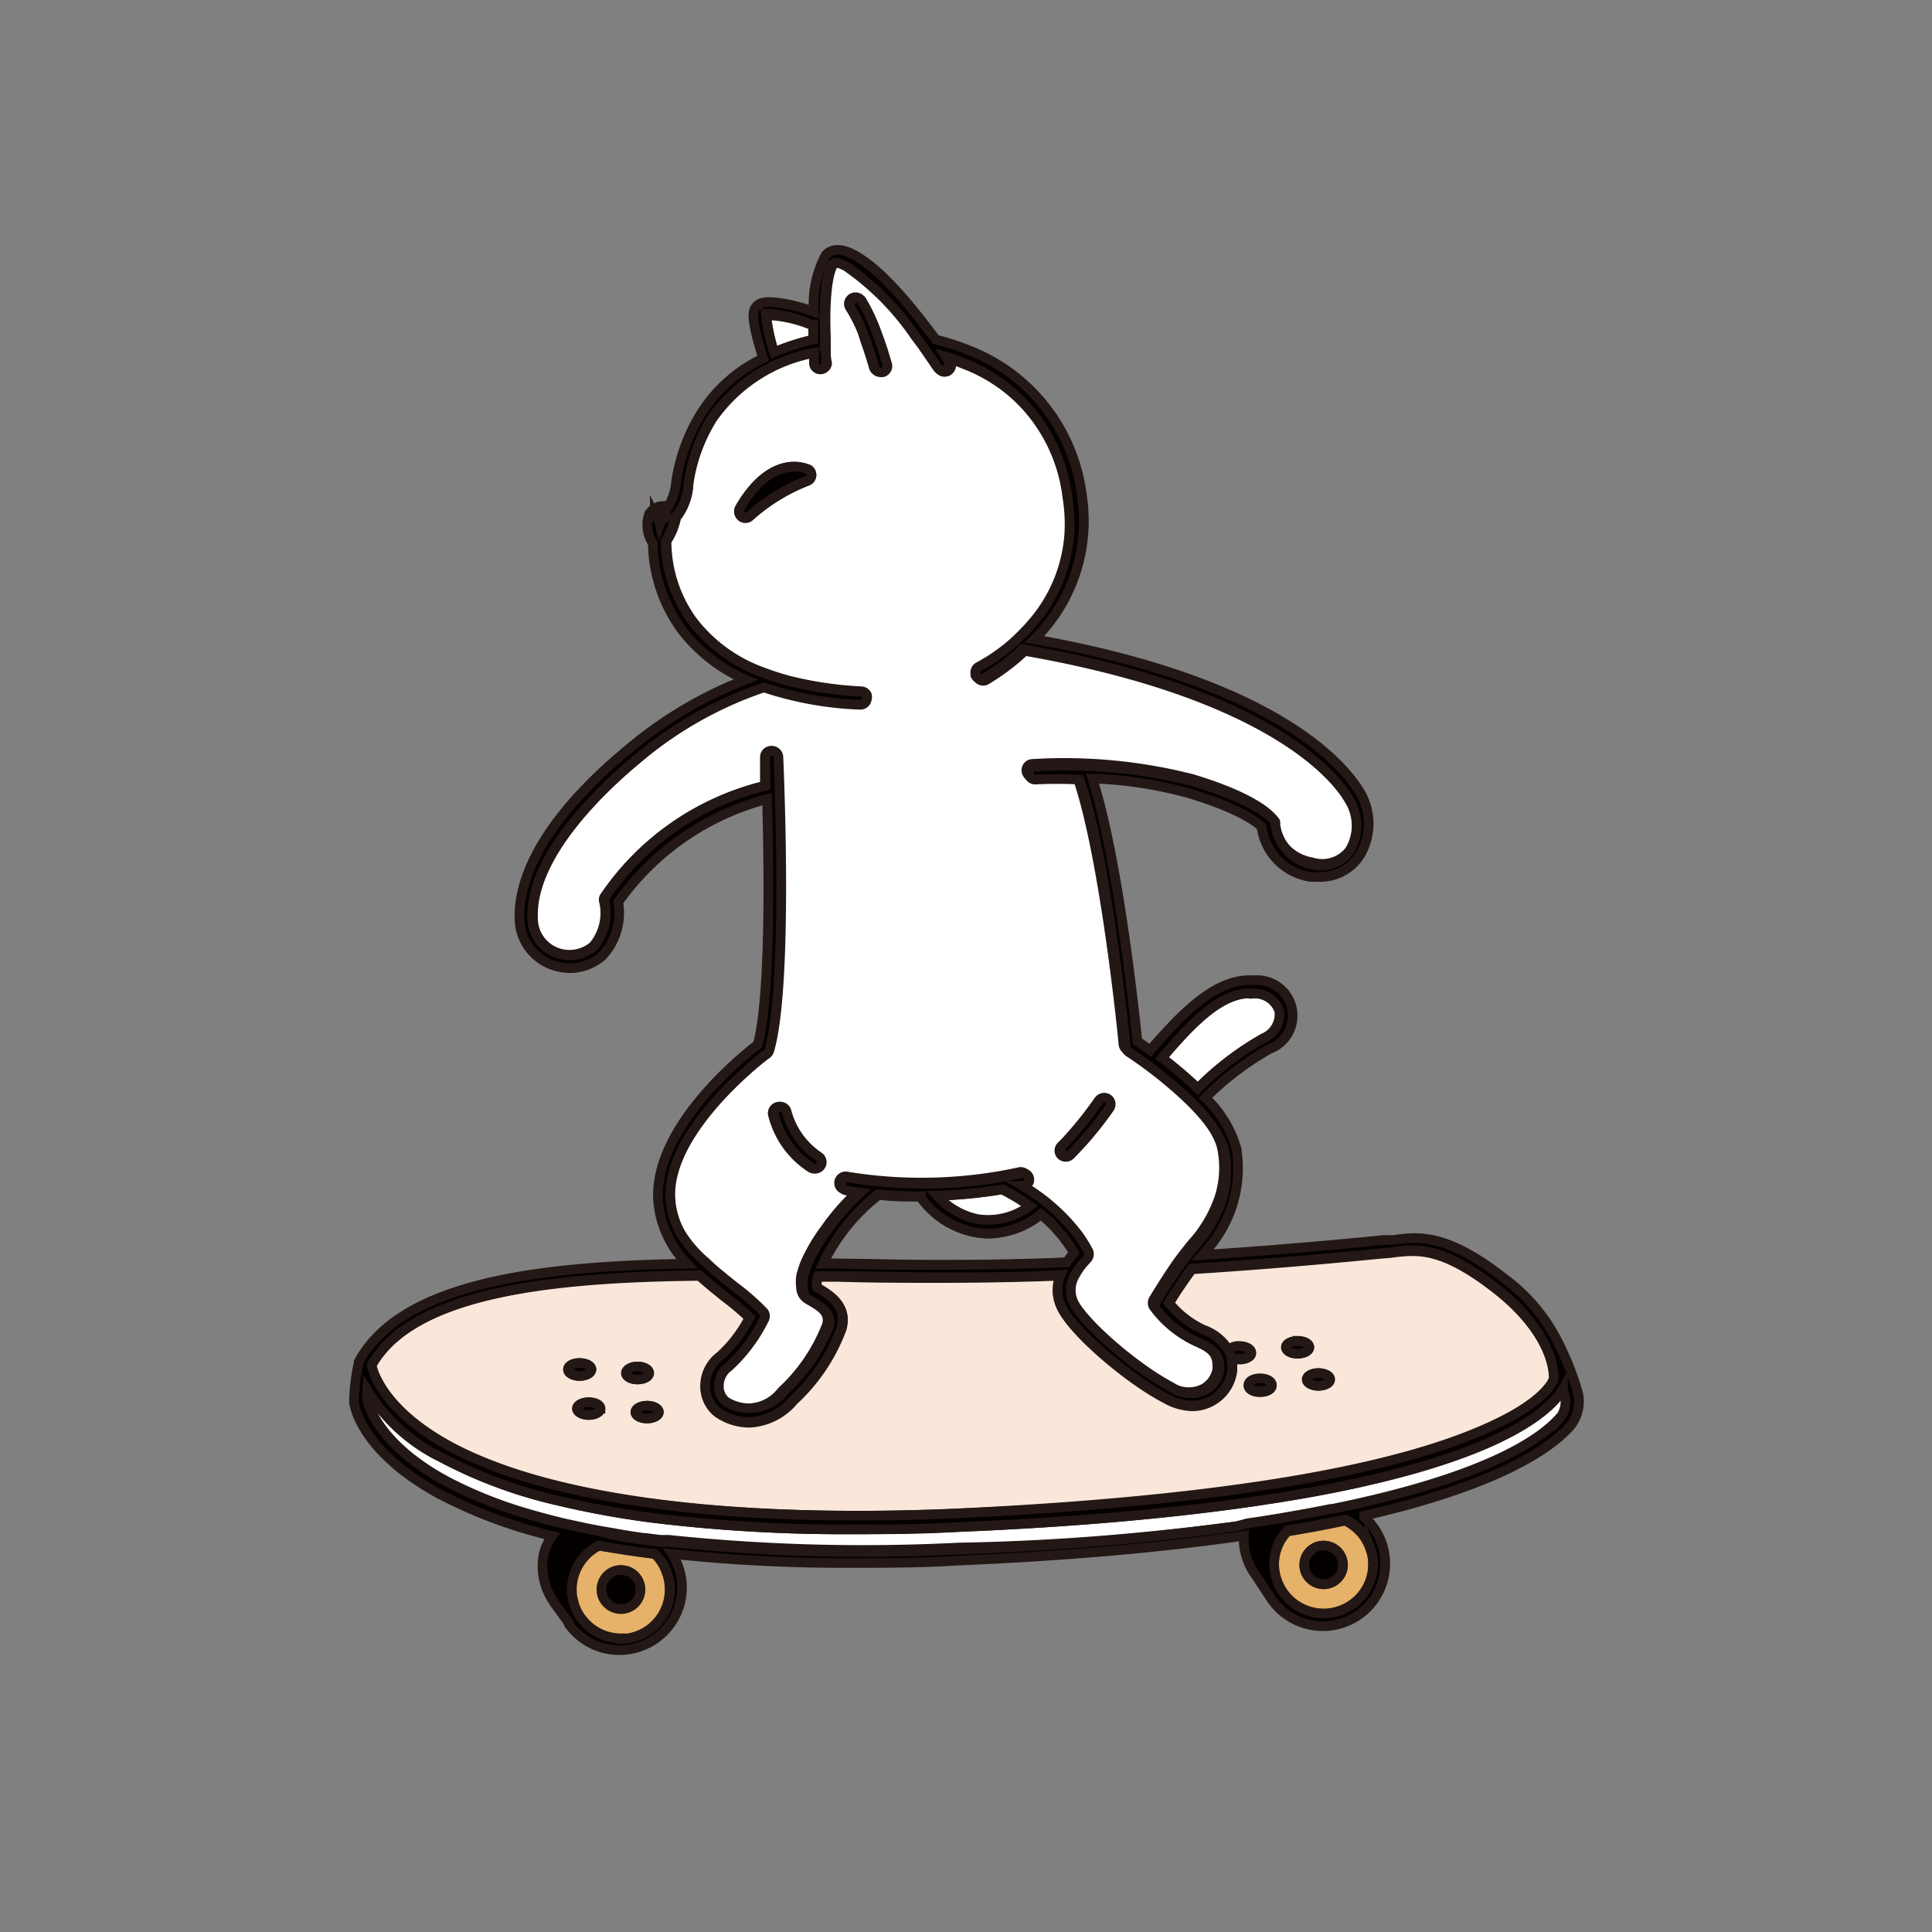 <svg id="圖層_1" data-name="圖層 1" xmlns="http://www.w3.org/2000/svg" viewBox="0 0 100 100"><rect x="0" y="0" width="100" height="100" fill="#808080" stroke="none"/><defs><style>.cls-1,.cls-2{fill:none;}.cls-1,.cls-2,.cls-3,.cls-4,.cls-5,.cls-6{stroke:#231815;stroke-miterlimit:10;}.cls-2,.cls-3,.cls-4,.cls-5,.cls-6{stroke-width:0.5px;}.cls-3{fill:#fff;}.cls-4{fill:#fae7d9;}.cls-5{fill:#e6b169;}.cls-6{fill:#040000;}</style></defs><title>登出</title><path class="cls-1" d="M48.55,56.88l-.11-.08Z"/><path class="cls-1" d="M48.83,57.05,48.71,57Z"/><path class="cls-1" d="M48.66,57l-.11-.07Z"/><path class="cls-1" d="M48.34,56.73l-.1-.08Z"/><path class="cls-1" d="M48,56.49,48,56.41Z"/><path class="cls-1" d="M49.61,57.45l-.25-.11Z"/><path class="cls-1" d="M49.36,57.34l-.13-.06Z"/><path class="cls-1" d="M49.23,57.28l-.17-.09Z"/><path class="cls-1" d="M49.68,55.83Z"/><path class="cls-2" d="M47.71,62l0-.06c-.86,0-1.61,0-2.22-.1l0,0A10.13,10.13,0,0,0,42.6,65.4h.73c1.84,0,3.58.07,5.26.07,2.21,0,4.46,0,6.63-.13a4.43,4.43,0,0,1,.38-.49,7.56,7.56,0,0,0-1.72-2,4.44,4.44,0,0,1-2.67,1,4.23,4.23,0,0,1-.7-.06A4.47,4.47,0,0,1,47.71,62Z"/><path class="cls-3" d="M41.78,17.67l.31-.07c0-.24,0-.5,0-.78l-.09,0a6.74,6.74,0,0,0-2.34-.51,9.29,9.29,0,0,0,.43,2A11.83,11.83,0,0,1,41.78,17.67Z"/><path class="cls-4" d="M23.3,74.89c6.47,3.49,17.86,3.8,26.27,3.45S69.28,77,76,74.37c3.78-1.48,4.37-2.84,4.43-3s0-2.33-3-4.66c-2.8-2.19-4.08-2-5.21-1.89a4.78,4.78,0,0,1-.53.06c-.18,0-4.37.46-10,.82-.5.69-1,1.43-1.18,1.77a5,5,0,0,0,1.77,1.39,2.5,2.5,0,0,1,1.32,1.06.69.69,0,0,1,.56-.21c.34,0,.61.15.61.33s-.27.33-.61.33a.9.9,0,0,1-.42-.1,3,3,0,0,1,.05.66,2.1,2.1,0,0,1-2.08,1.86,2.9,2.9,0,0,1-1.36-.39c-1.95-1-4.95-3.57-5.45-4.83a2,2,0,0,1,0-1.54c-2.07.08-4.19.12-6.28.12-1.69,0-3.43,0-5.27-.06l-1,0a1,1,0,0,0-.05.59c.6.35,1.59.92,1.27,2.09a9.6,9.6,0,0,1-2.49,3.72,3.18,3.18,0,0,1-2.27,1.15h-.06a2.88,2.88,0,0,1-1.59-.51,1.68,1.68,0,0,1-.65-1.35,1.91,1.91,0,0,1,.78-1.55,7.13,7.13,0,0,0,1.52-2,14.28,14.28,0,0,0-1.3-1.1c-.42-.34-.87-.7-1.3-1.09-7.72.08-14.85.85-17,4.64C19.33,71.11,19.92,73.06,23.3,74.89ZM68.85,71.4c0,.18-.27.33-.61.33s-.6-.15-.6-.33.27-.33.6-.33S68.85,71.21,68.85,71.4Zm-1.69-2c.34,0,.61.14.61.33s-.27.33-.61.33-.6-.15-.6-.33S66.83,69.41,67.16,69.41Zm-1.94,2c.34,0,.61.15.61.33s-.27.33-.61.33-.6-.15-.6-.33S64.89,71.37,65.22,71.37ZM34.1,73.09c0,.18-.27.33-.61.33s-.6-.15-.6-.33.27-.33.6-.33S34.1,72.91,34.1,73.09ZM33,70.73c.33,0,.6.15.6.34s-.27.33-.6.33-.6-.15-.6-.33S32.68,70.73,33,70.73Zm-1.93,2.18c0,.18-.27.33-.6.33s-.61-.15-.61-.33.27-.33.61-.33S31.08,72.72,31.08,72.91ZM30,70.55c.34,0,.61.15.61.33s-.27.34-.61.34-.6-.15-.6-.34S29.66,70.55,30,70.55Z"/><path class="cls-3" d="M64.89,51.42c-1.67-.14-3.25,1.6-4.78,3.34A21.81,21.81,0,0,1,62,56.34a15.5,15.5,0,0,1,3.45-2.62,1.35,1.35,0,0,0,.81-1.39A1.33,1.33,0,0,0,64.89,51.42Z"/><path class="cls-3" d="M80.9,71.89c-.54.91-2.71,3.19-11.27,5q-2.31.48-5.26.9c-3.93.55-8.78,1-14.77,1.25-1.9.08-3.71.12-5.45.12a81.75,81.75,0,0,1-10.33-.59,46.9,46.9,0,0,1-4.9-.89,24.48,24.48,0,0,1-6.06-2.24A9.2,9.2,0,0,1,19,71.92a2.86,2.86,0,0,0,0,.48v0h0s.33,2.25,4.2,4.31a22.57,22.57,0,0,0,3.92,1.58c.68.2,1.38.39,2.09.56l1.16.25.62.12.81.14c.49.09,1,.17,1.51.24h.07l.8.1h.08l.35,0a96.56,96.56,0,0,0,15,.4C55.35,80,60.08,79.51,64,79l.62-.09.81-.12.93-.15.73-.13c.65-.11,1.27-.23,1.87-.35H69l.72-.15.33-.07,1-.23c6.29-1.49,8.73-3.22,9.65-4.19A1.38,1.38,0,0,0,81,72.26C81,72.15,80.94,72,80.9,71.89Z"/><path class="cls-3" d="M51.88,61.56a25.32,25.32,0,0,1-3.38.33,3.87,3.87,0,0,0,2.13,1.24,3.59,3.59,0,0,0,2.7-.68,10.66,10.66,0,0,0-1.41-.86Z"/><path class="cls-5" d="M33.9,80.41l-.12,0Q32.34,80.21,31,80a2.56,2.56,0,0,0-1.44,2.3,2.46,2.46,0,0,0,.11.72,2.42,2.42,0,0,0,.32.69l0,0a3.09,3.09,0,0,0,.33.39,2.55,2.55,0,0,0,4.34-1.83,2.46,2.46,0,0,0-.18-.94A2.5,2.5,0,0,0,33.9,80.41Zm-1.76,2.87a1,1,0,0,1,0-2,1,1,0,1,1,0,2Z"/><path class="cls-5" d="M70.09,79a2.74,2.74,0,0,0-.46-.29c-.95.2-1.95.39-3,.56a2.52,2.52,0,0,0-.58,2.47,2.59,2.59,0,0,0,.67,1.11A2.56,2.56,0,0,0,71.07,81a2.41,2.41,0,0,0-.18-.93A2.46,2.46,0,0,0,70.09,79Zm-1.58,3a1,1,0,1,1,1-1A1,1,0,0,1,68.51,82Z"/><path class="cls-3" d="M28.71,49.26a1.93,1.93,0,0,0,2-.29,2.67,2.67,0,0,0,.56-2.28.34.34,0,0,1,0-.24,14,14,0,0,1,8.32-5.78c0-.88,0-1.44,0-1.46a.33.33,0,0,1,.32-.35.33.33,0,0,1,.35.32c0,.48.53,11.77-.47,15.18a.36.36,0,0,1-.12.18s-5.15,3.87-5,7.45a4.1,4.1,0,0,0,.56,1.89,6.24,6.24,0,0,0,1.2,1.47,9.58,9.58,0,0,0,.76.67c.23.2.47.38.7.57a11.86,11.86,0,0,1,1.54,1.35.35.35,0,0,1,0,.38,8.32,8.32,0,0,1-1.82,2.43,1.21,1.21,0,0,0-.51,1,1,1,0,0,0,.37.81,2.27,2.27,0,0,0,3-.55,9.17,9.17,0,0,0,2.33-3.43c.17-.63-.27-.94-1-1.34a.72.72,0,0,1-.34-.61,2.4,2.4,0,0,1,0-.57,5.62,5.62,0,0,1,.21-.67,8.86,8.86,0,0,1,1-1.72,12.17,12.17,0,0,1,1.74-2c-.44-.06-.71-.11-.75-.12a.34.34,0,0,1,.14-.66,23.89,23.89,0,0,0,9-.23.34.34,0,0,1,.14.66l-.12,0a10,10,0,0,1,2.88,2.54,7.31,7.31,0,0,1,.52.84.35.35,0,0,1-.05.38l-.16.18a3.46,3.46,0,0,0-.49.7,1.49,1.49,0,0,0-.1,1.31c.4,1,3.19,3.45,5.14,4.49a1.72,1.72,0,0,0,1.75.11,1.44,1.44,0,0,0,.7-1c0-.56,0-1-1.12-1.46a5.68,5.68,0,0,1-2.18-1.79.36.36,0,0,1,0-.36s.47-.78,1-1.57c.16-.24.33-.48.51-.71s.34-.44.5-.63a6.8,6.8,0,0,0,1.39-2.35,5.07,5.07,0,0,0,.16-2.48c-.15-.89-1-2.07-2.6-3.41a22.22,22.22,0,0,0-2.37-1.8.37.37,0,0,1-.15-.25c0-.1-.94-9.67-2.39-13.85-1.33,0-2.25,0-2.28,0a.33.33,0,0,1-.35-.31.32.32,0,0,1,.31-.36,26.85,26.85,0,0,1,8.27.78c3.47,1.05,4.11,2,4.18,2.08a.33.33,0,0,1,0,.13,2.43,2.43,0,0,0,2,2.1A1.81,1.81,0,0,0,69.88,44a2.52,2.52,0,0,0,.05-2.51c-.52-.92-3.75-5.51-16.89-7.8a11.45,11.45,0,0,1-2,1.51.33.33,0,0,1-.45-.15.13.13,0,0,1,0-.08.33.33,0,0,1,.17-.37,9.85,9.85,0,0,0,1.5-1c.21-.17.42-.37.64-.58s.37-.37.55-.58a7.86,7.86,0,0,0,2-4.78,8.61,8.61,0,0,0-.1-1.81,8.52,8.52,0,0,0-5.44-7,8,8,0,0,0-.86-.3,1.19,1.19,0,0,0,.13.18.34.34,0,0,1-.11.47.34.34,0,0,1-.46-.1s0-.07-.12-.18L48,18.18c-.16-.24-.36-.51-.58-.8a13.94,13.94,0,0,0-3.55-3.59c-.49-.27-.63-.2-.7-.15-.39.48-.49,2.24-.42,3.82,0,.23,0,.46,0,.68s0,.44.06.64v0a.33.33,0,0,1-.3.33h0a.33.33,0,0,1-.33-.3s0-.22,0-.56a8.31,8.31,0,0,0-5.31,3.42A8.82,8.82,0,0,0,35.64,25,3,3,0,0,1,35,26.79a3.3,3.3,0,0,1-.5,1.22,7.1,7.1,0,0,0,1.3,4.08l.17.22a8,8,0,0,0,3.62,2.52c.38.15.79.27,1.21.39a19.46,19.46,0,0,0,3.77.56.32.32,0,0,1,.28.17.3.3,0,0,1,0,.18.34.34,0,0,1-.33.32h0a17.7,17.7,0,0,1-5-.9A20.09,20.09,0,0,0,33,39.27c-1.67,1.38-5.54,4.95-5.41,8.24A1.89,1.89,0,0,0,28.71,49.26ZM55,59.27A18.88,18.88,0,0,0,56.85,57a.33.33,0,1,1,.55.38,18.15,18.15,0,0,1-2,2.4.31.31,0,0,1-.24.1.34.34,0,0,1-.24-.1A.33.33,0,0,1,55,59.27ZM41.76,24.91a9.73,9.73,0,0,0-2.95,1.82.31.31,0,0,1-.22.09.31.31,0,0,1-.21-.07.34.34,0,0,1-.08-.44c1.67-2.89,3.44-2.07,3.52-2a.32.32,0,0,1,.18.33A.33.33,0,0,1,41.76,24.91Zm2.91-7.68A8.23,8.23,0,0,0,44,15.92a.34.34,0,1,1,.57-.37,9.55,9.55,0,0,1,.77,1.66c.08.2.16.43.24.67s.19.6.29.94v0a.33.33,0,0,1-.24.41h-.09a.32.32,0,0,1-.32-.24l-.06-.21q-.15-.51-.3-.93T44.67,17.23Zm-4,40.33a4.08,4.08,0,0,0,1.68,2.32.34.34,0,0,1,.07.47.32.32,0,0,1-.27.14.36.36,0,0,1-.2-.06A4.58,4.58,0,0,1,40,57.67a.33.33,0,1,1,.66-.11Z"/><path class="cls-3" d="M34.15,27.14l.11-.28s-.08,0-.09,0A.56.56,0,0,0,34.15,27.14Z"/><path class="cls-3" d="M33.9,26.7c0,.09.15.15.3.15s.3-.08.3-.17-.1-.15-.24-.17h-.08c-.16,0-.29.08-.29.17s0,0,0,0Z"/><circle class="cls-6" cx="32.14" cy="82.27" r="1.01"/><path class="cls-6" d="M68.51,80a1,1,0,0,0,0,2,1,1,0,1,0,0-2Z"/><path class="cls-6" d="M80.62,69.43a9.19,9.19,0,0,0-2.75-3.25c-3-2.37-4.52-2.18-5.72-2l-.49,0h0c-.07,0-4,.42-9.43.78l.11-.13A6.35,6.35,0,0,0,64,59.46a5.81,5.81,0,0,0-1.61-2.64,15.54,15.54,0,0,1,3.31-2.52,1.84,1.84,0,0,0-.8-3.56c-2-.15-3.79,1.82-5.37,3.62l-.66-.47c-.13-1.29-1-9.5-2.33-13.59a21.25,21.25,0,0,1,5,.76c2.78.84,3.6,1.57,3.76,1.74a3,3,0,0,0,2.55,2.59l.4,0a2.44,2.44,0,0,0,2.12-1.09,3.18,3.18,0,0,0,.07-3.21c-.76-1.34-4.19-5.75-16.9-8A8.6,8.6,0,0,0,56,25.65a9.27,9.27,0,0,0-5.88-7.53,11.61,11.61,0,0,0-1.68-.54c-1-1.33-2.68-3.54-4.22-4.38-.26-.14-1-.52-1.48,0l0,0a5.41,5.41,0,0,0-.62,2.93,9.23,9.23,0,0,0-1.4-.39c-1.15-.22-1.45-.05-1.59.14s-.33.45.37,2.67a7.66,7.66,0,0,0-3.2,2.83A9.31,9.31,0,0,0,35,24.91a3.12,3.12,0,0,1-.39,1.28.63.63,0,0,0-.24,0,.88.88,0,0,0-.77.41,1.72,1.72,0,0,0,.19,1.52,7.73,7.73,0,0,0,1.61,4.62,8.45,8.45,0,0,0,3.2,2.44,21.26,21.26,0,0,0-6.06,3.59c-5.06,4.18-5.71,7.3-5.65,8.79a2.57,2.57,0,0,0,1.58,2.34,2.68,2.68,0,0,0,1,.21,2.55,2.55,0,0,0,1.69-.62A3.26,3.26,0,0,0,32,46.69a13.68,13.68,0,0,1,7.7-5.33c.1,3.48.19,10.19-.48,12.71-.75.56-5.34,4.26-5.16,8a5.21,5.21,0,0,0,1.5,3.34c-7.73.12-14.8,1-17,5.09h0l0,.07h0a10,10,0,0,0-.24,2h0c0,.1.33,2.53,4.43,4.76a24.94,24.94,0,0,0,5.83,2.17,2.54,2.54,0,0,0-.5,1.57,3.26,3.26,0,0,0,.53,1.77h0l.05.09L29.44,84l0,.06,0,0h0a3.2,3.2,0,0,0,2.62,1.35,3.24,3.24,0,0,0,3.24-3.23,3.29,3.29,0,0,0-.51-1.75,84.14,84.14,0,0,0,9.28.47c1.74,0,3.55,0,5.45-.12,5.6-.24,10.57-.67,14.85-1.29a.71.71,0,0,0,0,.14A3.24,3.24,0,0,0,65,81.54h0l.83,1.26h0a3.23,3.23,0,1,0,4.78-4.28l0-.07c1-.23,2-.48,2.88-.74,4.66-1.35,6.75-2.8,7.68-3.78a2,2,0,0,0,.51-1.82A14.65,14.65,0,0,0,80.62,69.43Zm-15.73-18a1.33,1.33,0,0,1,1.33.91,1.35,1.35,0,0,1-.81,1.39A15.5,15.5,0,0,0,62,56.34a21.81,21.81,0,0,0-1.85-1.58C61.64,53,63.22,51.28,64.89,51.42ZM42,16.8l.09,0c0,.28,0,.54,0,.78l-.31.07a11.83,11.83,0,0,0-1.71.58,9.29,9.29,0,0,1-.43-2A6.74,6.74,0,0,1,42,16.8ZM33.9,26.7h0s0,0,0,0,.13-.17.29-.17h.08c.14,0,.24.09.24.17s-.13.17-.3.17S33.92,26.79,33.9,26.7Zm.25.44a.56.56,0,0,1,0-.24s0,0,.09,0Zm1.11,36.74A4.1,4.1,0,0,1,34.7,62c-.17-3.58,4.93-7.42,5-7.45a.36.36,0,0,0,.12-.18c1-3.41.49-14.7.47-15.18a.33.33,0,0,0-.35-.32.33.33,0,0,0-.32.35s0,.58,0,1.46a14,14,0,0,0-8.32,5.78.34.34,0,0,0,0,.24A2.67,2.67,0,0,1,30.72,49a1.93,1.93,0,0,1-2,.29,1.89,1.89,0,0,1-1.17-1.75c-.13-3.29,3.74-6.86,5.41-8.24a20.09,20.09,0,0,1,6.58-3.72,17.7,17.7,0,0,0,5,.9h0a.34.34,0,0,0,.33-.32.3.3,0,0,0,0-.18.32.32,0,0,0-.28-.17,19.46,19.46,0,0,1-3.77-.56c-.42-.12-.83-.24-1.21-.39a8,8,0,0,1-3.62-2.52l-.17-.22A7.1,7.1,0,0,1,34.45,28a3.3,3.3,0,0,0,.5-1.22A3,3,0,0,0,35.64,25a8.82,8.82,0,0,1,1.18-3.32,8.31,8.31,0,0,1,5.31-3.42c0,.34,0,.55,0,.56a.33.33,0,0,0,.33.3h0a.33.33,0,0,0,.3-.33v0c0-.2,0-.41-.06-.64s0-.45,0-.68c-.07-1.58,0-3.34.42-3.82.07-.05.21-.12.7.15a13.94,13.94,0,0,1,3.55,3.59c.22.29.42.56.58.8l.44.64c.07.11.12.17.12.18a.34.34,0,0,0,.46.1.34.34,0,0,0,.11-.47,1.19,1.19,0,0,1-.13-.18,8,8,0,0,1,.86.3,8.52,8.52,0,0,1,5.44,7,8.61,8.61,0,0,1,.1,1.81,7.86,7.86,0,0,1-2,4.78c-.18.21-.37.4-.55.58s-.43.41-.64.58a9.85,9.85,0,0,1-1.5,1,.33.33,0,0,0-.17.37.13.13,0,0,0,0,.08.33.33,0,0,0,.45.15,11.45,11.45,0,0,0,2-1.51c13.14,2.29,16.37,6.88,16.89,7.8A2.52,2.52,0,0,1,69.88,44a1.81,1.81,0,0,1-1.87.77,2.43,2.43,0,0,1-2-2.1.33.33,0,0,0,0-.13c-.07-.1-.71-1-4.18-2.08a26.85,26.85,0,0,0-8.27-.78.32.32,0,0,0-.31.36.33.33,0,0,0,.35.31s1-.06,2.28,0c1.45,4.18,2.38,13.75,2.39,13.85a.37.37,0,0,0,.15.25,22.22,22.22,0,0,1,2.37,1.8c1.55,1.34,2.45,2.52,2.6,3.41a5.07,5.07,0,0,1-.16,2.48,6.8,6.8,0,0,1-1.39,2.35c-.16.19-.33.41-.5.63s-.35.47-.51.71c-.55.79-1,1.52-1,1.57a.36.36,0,0,0,0,.36A5.68,5.68,0,0,0,62,69.47c1.12.5,1.12.9,1.12,1.46a1.44,1.44,0,0,1-.7,1,1.72,1.72,0,0,1-1.75-.11c-1.95-1-4.74-3.48-5.14-4.49a1.49,1.49,0,0,1,.1-1.31,3.46,3.46,0,0,1,.49-.7l.16-.18a.35.35,0,0,0,.05-.38,7.31,7.31,0,0,0-.52-.84,10,10,0,0,0-2.88-2.54l.12,0a.34.34,0,0,0-.14-.66,23.89,23.89,0,0,1-9,.23.34.34,0,0,0-.14.66s.31.06.75.12a12.17,12.17,0,0,0-1.74,2,8.86,8.86,0,0,0-1,1.72,5.62,5.62,0,0,0-.21.67,2.4,2.4,0,0,0,0,.57.72.72,0,0,0,.34.61c.7.4,1.14.71,1,1.34A9.17,9.17,0,0,1,40.58,72a2.27,2.27,0,0,1-3,.55,1,1,0,0,1-.37-.81,1.21,1.21,0,0,1,.51-1,8.32,8.32,0,0,0,1.82-2.43.35.35,0,0,0,0-.38,11.86,11.86,0,0,0-1.54-1.35c-.23-.19-.47-.37-.7-.57a9.58,9.58,0,0,1-.76-.67A6.24,6.24,0,0,1,35.26,63.88Zm15.25-.09a4.23,4.23,0,0,0,.7.06,4.44,4.44,0,0,0,2.67-1,7.56,7.56,0,0,1,1.72,2,4.43,4.43,0,0,0-.38.49c-2.17.08-4.42.13-6.63.13-1.68,0-3.42,0-5.26-.07H42.6a10.13,10.13,0,0,1,2.84-3.58l0,0c.61.05,1.36.1,2.22.1l0,.06A4.47,4.47,0,0,0,50.51,63.79Zm-2-1.9a25.32,25.32,0,0,0,3.38-.33l0,0a10.66,10.66,0,0,1,1.41.86,3.59,3.59,0,0,1-2.7.68A3.87,3.87,0,0,1,48.5,61.89ZM36.2,66c.43.39.88.75,1.3,1.09a14.28,14.28,0,0,1,1.3,1.1,7.13,7.13,0,0,1-1.52,2,1.91,1.91,0,0,0-.78,1.55,1.68,1.68,0,0,0,.65,1.35,2.88,2.88,0,0,0,1.59.51h.06a3.18,3.18,0,0,0,2.27-1.15,9.6,9.6,0,0,0,2.49-3.72c.32-1.17-.67-1.74-1.27-2.09a1,1,0,0,1,.05-.59l1,0c1.84,0,3.58.06,5.27.06,2.09,0,4.21,0,6.28-.12a2,2,0,0,0,0,1.54c.5,1.26,3.5,3.79,5.45,4.83a2.9,2.9,0,0,0,1.36.39,2.1,2.1,0,0,0,2.08-1.86,3,3,0,0,0-.05-.66.9.9,0,0,0,.42.1c.34,0,.61-.15.61-.33s-.27-.33-.61-.33a.69.69,0,0,0-.56.21,2.5,2.5,0,0,0-1.32-1.06,5,5,0,0,1-1.77-1.39c.21-.34.68-1.08,1.18-1.77,5.67-.36,9.86-.8,10-.82a4.78,4.78,0,0,0,.53-.06c1.13-.14,2.41-.3,5.21,1.89,3,2.33,3,4.42,3,4.66s-.65,1.52-4.43,3c-6.7,2.64-18.06,3.61-26.41,4s-19.8,0-26.27-3.45c-3.38-1.83-4-3.78-4.07-4.22C21.35,66.88,28.48,66.11,36.2,66Zm-4.06,18.8a2.54,2.54,0,0,1-1.78-.73,3.09,3.09,0,0,1-.33-.39l0,0a2.42,2.42,0,0,1-.32-.69,2.46,2.46,0,0,1-.11-.72A2.56,2.56,0,0,1,31,80q1.32.24,2.76.42l.12,0a2.5,2.5,0,0,1,.62.92,2.46,2.46,0,0,1,.18.94A2.56,2.56,0,0,1,32.14,84.83Zm38.75-4.78a2.41,2.41,0,0,1,.18.93,2.56,2.56,0,0,1-4.34,1.84,2.59,2.59,0,0,1-.67-1.11,2.52,2.52,0,0,1,.58-2.47c1-.17,2-.36,3-.56a2.74,2.74,0,0,1,.46.29A2.46,2.46,0,0,1,70.89,80.05Zm9.77-6.56c-.92,1-3.36,2.7-9.65,4.19l-1,.23-.33.07-.72.15h-.08c-.6.12-1.22.24-1.87.35l-.73.13-.93.15-.81.12L64,79c-3.87.53-8.6,1-14.38,1.21a96.56,96.56,0,0,1-15-.4l-.35,0h-.08l-.8-.1h-.07c-.51-.07-1-.15-1.51-.24L31,79.25l-.62-.12-1.16-.25c-.71-.17-1.41-.36-2.09-.56a22.57,22.57,0,0,1-3.92-1.58c-3.87-2.06-4.2-4.28-4.2-4.31h0v0a2.86,2.86,0,0,1,0-.48,9.2,9.2,0,0,0,3.85,3.49,24.48,24.48,0,0,0,6.06,2.24,46.9,46.9,0,0,0,4.9.89,81.75,81.75,0,0,0,10.33.59c1.74,0,3.55,0,5.45-.12,6-.25,10.84-.7,14.77-1.25q3-.42,5.26-.9c8.56-1.78,10.73-4.06,11.27-5,0,.13.07.26.1.37A1.38,1.38,0,0,1,80.66,73.49Z"/><path class="cls-6" d="M30,71.22c.34,0,.61-.15.61-.34s-.27-.33-.61-.33-.6.15-.6.33S29.66,71.22,30,71.22Z"/><path class="cls-6" d="M33,71.4c.33,0,.6-.15.6-.33s-.27-.34-.6-.34-.6.15-.6.34S32.68,71.4,33,71.4Z"/><ellipse class="cls-6" cx="30.48" cy="72.91" rx="0.6" ry="0.33"/><path class="cls-6" d="M32.89,73.09c0,.18.27.33.6.33s.61-.15.61-.33-.27-.33-.61-.33S32.89,72.91,32.89,73.09Z"/><path class="cls-6" d="M67.16,70.07c.34,0,.61-.15.61-.33s-.27-.33-.61-.33-.6.14-.6.33S66.83,70.07,67.16,70.07Z"/><path class="cls-6" d="M65.22,72c.34,0,.61-.15.61-.33s-.27-.33-.61-.33-.6.15-.6.33S64.89,72,65.22,72Z"/><ellipse class="cls-6" cx="68.24" cy="71.4" rx="0.6" ry="0.33"/><path class="cls-6" d="M42,60.43a.36.36,0,0,0,.2.06.32.32,0,0,0,.27-.14.34.34,0,0,0-.07-.47,4.08,4.08,0,0,1-1.68-2.32.33.33,0,1,0-.66.11A4.58,4.58,0,0,0,42,60.43Z"/><path class="cls-6" d="M55.19,59.84a.31.31,0,0,0,.24-.1,18.15,18.15,0,0,0,2-2.4.33.33,0,1,0-.55-.38A18.88,18.88,0,0,1,55,59.27a.33.33,0,0,0,0,.47A.34.34,0,0,0,55.19,59.84Z"/><path class="cls-6" d="M41.82,24.28c-.08,0-1.85-.86-3.52,2a.34.34,0,0,0,.08.44.31.31,0,0,0,.21.07.31.31,0,0,0,.22-.09,9.73,9.73,0,0,1,2.95-1.82.33.33,0,0,0,.24-.3A.32.32,0,0,0,41.82,24.28Z"/><path class="cls-6" d="M45.21,18.82l.06.21a.32.32,0,0,0,.32.24h.09a.33.33,0,0,0,.24-.41v0c-.1-.34-.19-.65-.29-.94s-.16-.47-.24-.67a9.55,9.55,0,0,0-.77-1.66.34.34,0,1,0-.57.37,8.23,8.23,0,0,1,.63,1.31q.12.3.24.66T45.21,18.82Z"/></svg>